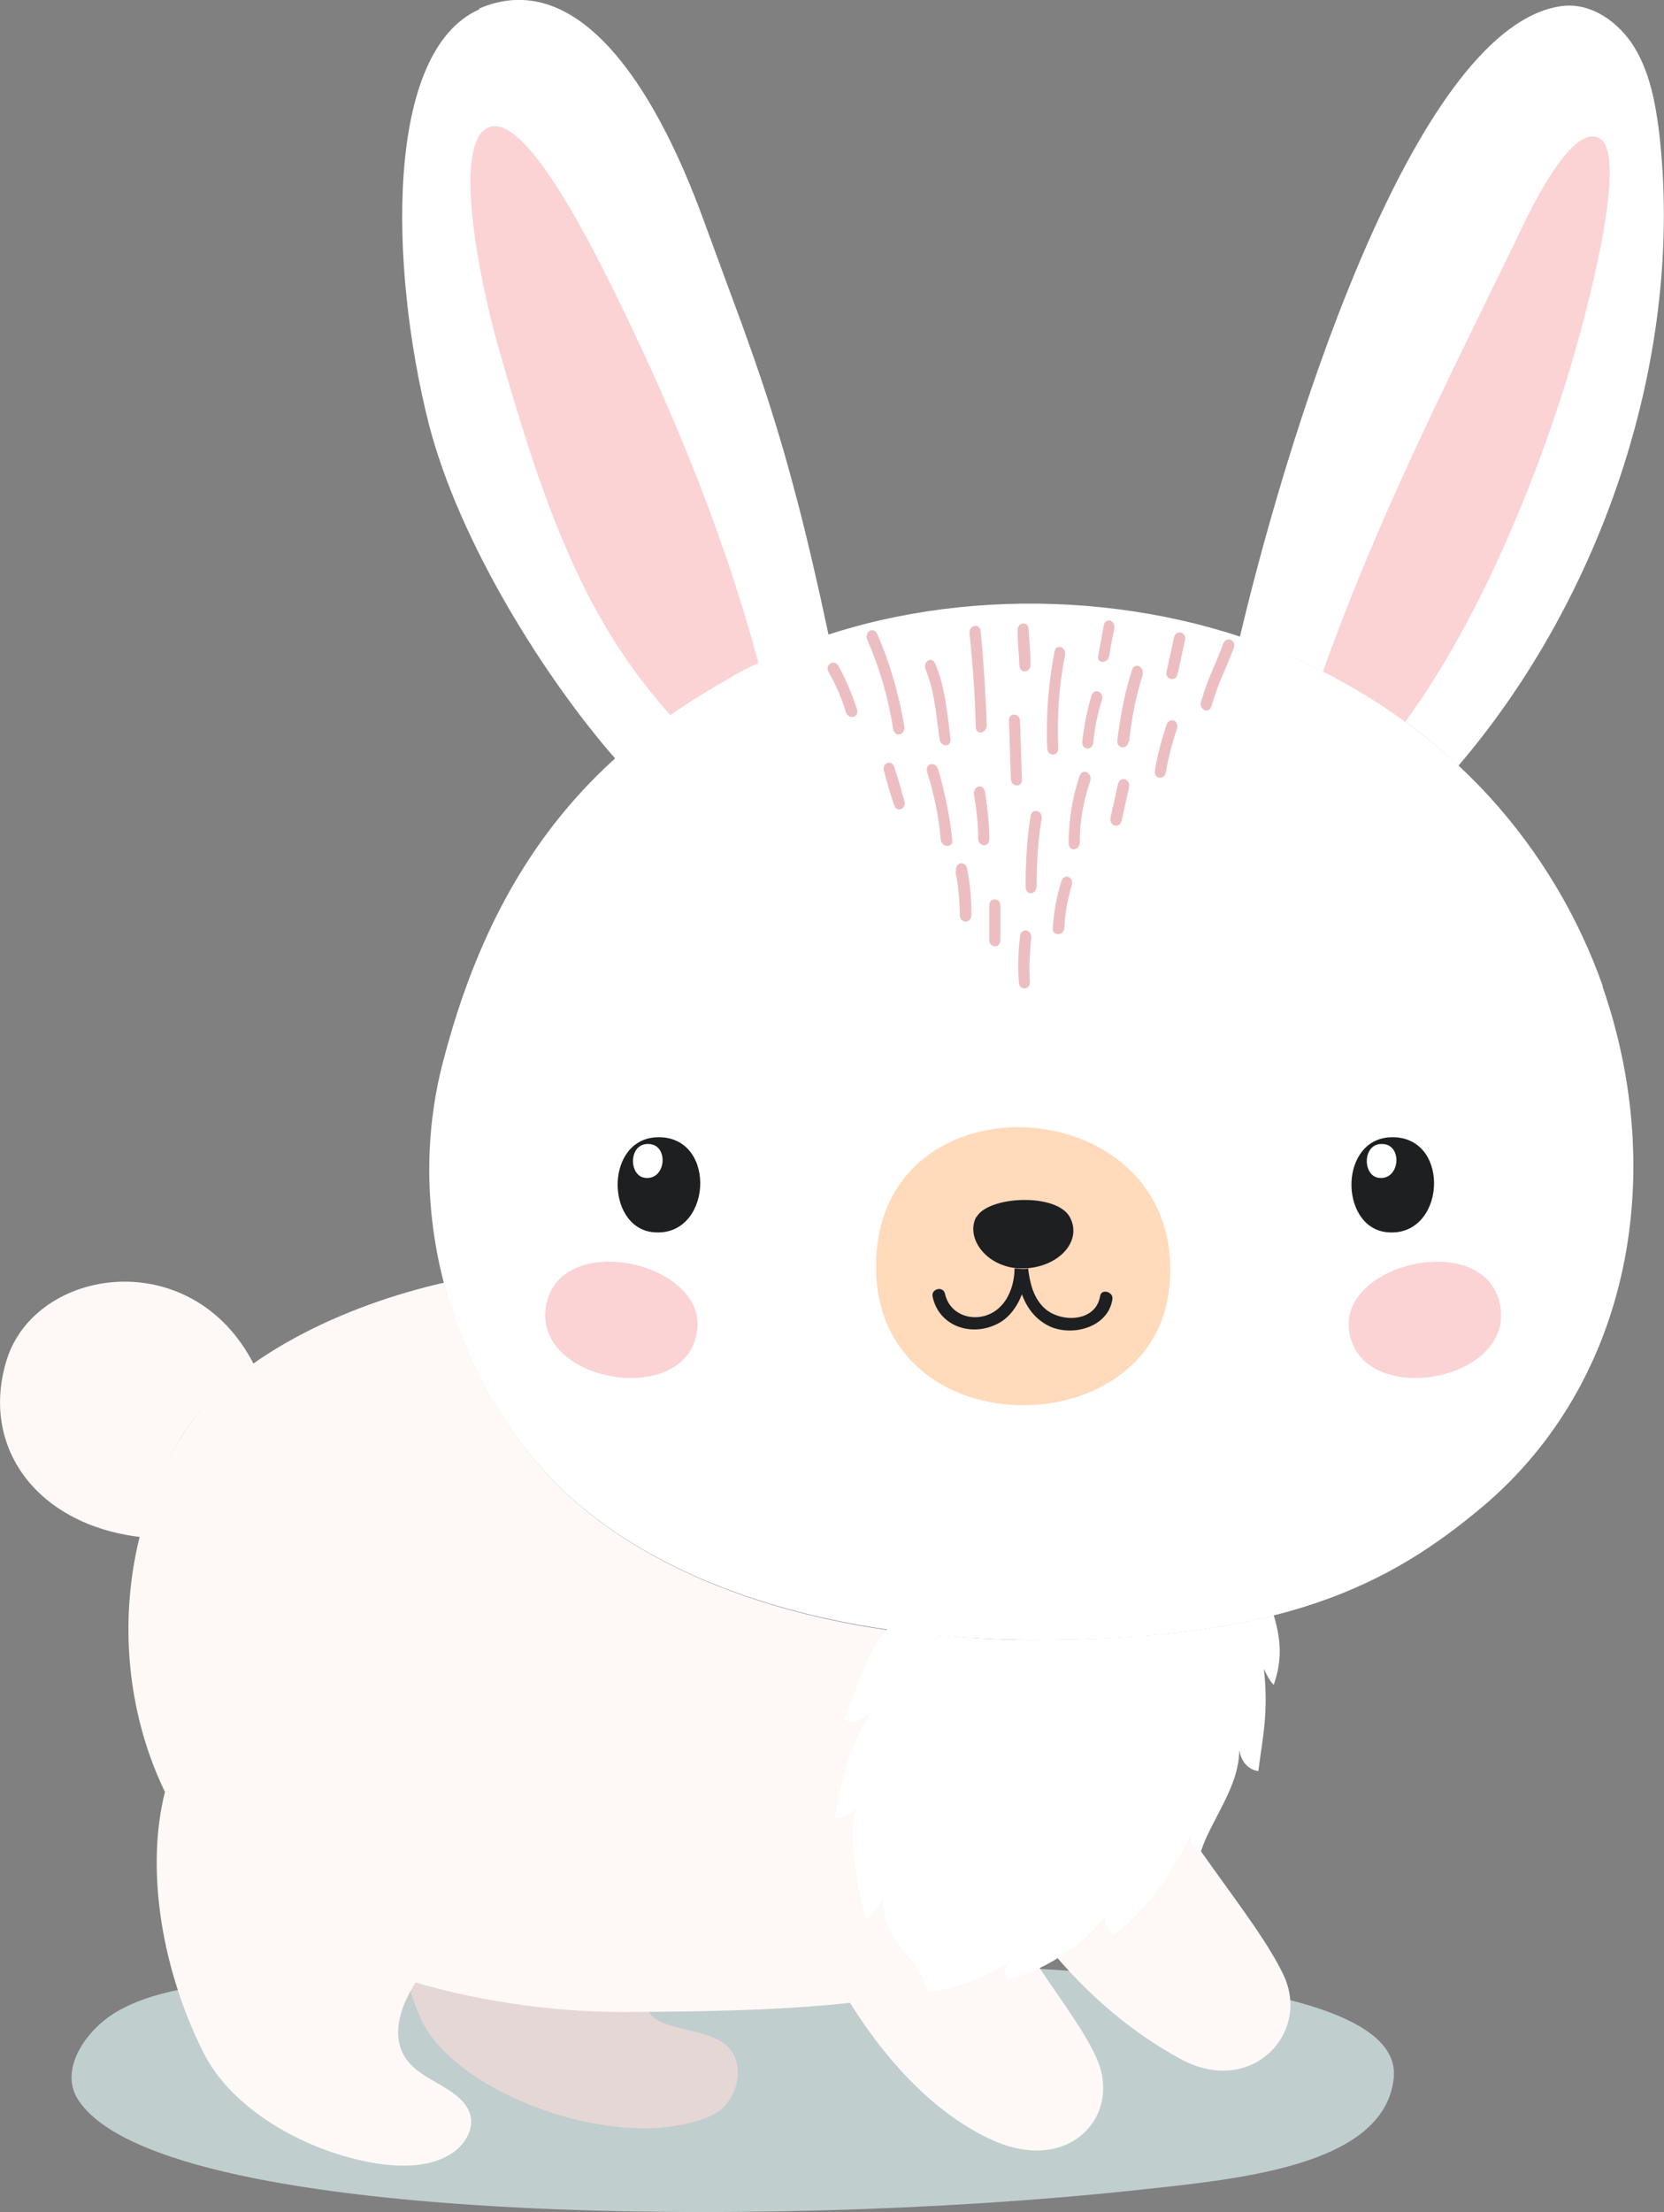 <?xml version="1.0" encoding="UTF-8"?>
<svg id="Layer_2" data-name="Layer 2" xmlns="http://www.w3.org/2000/svg" viewBox="0 0 27.03 35.91">
  <rect x="0" y="0" width="27.03" height="35.91" fill="#808080" stroke="none"/>
  <defs>
    <style>
      .cls-1 {
        fill: #fff;
      }

      .cls-2 {
        fill: #edbec1;
      }

      .cls-3 {
        fill: #fbd3d4;
      }

      .cls-4 {
        fill: #1d1f21;
      }

      .cls-5 {
        fill: #ffdabb;
      }

      .cls-6 {
        fill: #e5d7d5;
      }

      .cls-7 {
        fill: #fef8f7;
      }

      .cls-8 {
        fill: #c0cece;
      }
    </style>
  </defs>
  <g id="Layer_1-2" data-name="Layer 1">
    <g>
      <path class="cls-8" d="M15.97,31.91c-2.38-.12-7.77-.37-12.38.28-.6.08-1.22.18-1.72.48-.5.31-.9.93-.61,1.4,1.27,2.04,11.19,2.12,17.12,1.49,1.65-.18,4.11-.37,4.26-1.83.15-1.45-4.16-1.69-6.67-1.82Z"/>
      <g>
        <g>
          <path class="cls-1" d="M26.04,16.02c-.4-1.14-1.03-2.19-1.84-3.08-1.15-1.26-2.66-2.18-4.29-2.68-2.58-.78-5.65-.59-8.01.71-2.36,1.3-3.9,3.15-4.71,6.29-.6,2.33.07,4.87,1.68,6.65,1.25,1.38,3.81,2.69,7.89,2.71,4.08.02,5.83-.91,7.32-2.16,2.43-2.05,3-5.44,1.95-8.45Z"/>
          <g>
            <path class="cls-1" d="M7.78.14c1.55-.67,2.82,1.13,3.67,3.49.8,2.2,1.29,3.28,2.01,6.68-.54.18-1.07.4-1.56.67-.71.39-1.34.83-1.9,1.34-1.1-1.25-2.54-3.49-3.04-5.46-.63-2.51-.72-6.03.83-6.71Z"/>
            <path class="cls-3" d="M11.9,10.98c-.35.2-.69.4-1.01.63-.61-.68-1.11-1.45-1.5-2.28-.55-1.16-.92-2.4-1.28-3.64-.34-1.19-.76-3.36-.18-3.62.58-.26,1.62,1.78,2.15,2.87.91,1.87,1.7,3.81,2.24,5.82-.14.07-.29.14-.43.22Z"/>
          </g>
          <g>
            <path class="cls-1" d="M20.14,10.34C21.04,6.55,23.07.42,25.36.1c.48-.07.94.26,1.19.67s.34.9.4,1.37c.42,3.58-.89,7.52-3.26,10.29-1.01-.95-2.24-1.66-3.56-2.09Z"/>
            <path class="cls-3" d="M22.83,11.72c-.42-.31-.87-.58-1.34-.82.88-2.46,1.94-4.55,3.14-7.01.12-.25.88-1.94,1.36-1.64.48.3-.27,2.99-.42,3.51-.54,1.86-1.51,4.28-2.74,5.95Z"/>
          </g>
          <g>
            <g>
              <path class="cls-5" d="M14.23,20.57c.01,2.92,4.47,2.93,4.76.36.37-3.26-4.77-3.62-4.76-.36Z"/>
              <path class="cls-4" d="M15.35,21c.09.41.6.5.89.22.16-.15.24-.4.24-.63.04,0,.09.01.13.01.03,0,.06,0,.09-.01.03.23.08.46.25.63.26.26.85.25.92-.18.02-.13.22-.07.2.05-.07.46-.65.61-1.02.44-.23-.11-.37-.3-.45-.52-.08.21-.22.4-.42.49-.42.2-.93.02-1.03-.45-.03-.13.17-.18.2-.05Z"/>
              <path class="cls-4" d="M15.86,19.76c.19-.35,1.31-.4,1.52,0s-.2.82-.76.83c-.58.01-.95-.49-.76-.84Z"/>
            </g>
            <g>
              <g>
                <path class="cls-3" d="M24.36,21.15c-.27-1.17-2.53-.66-2.45.4.11,1.35,2.75.9,2.45-.4Z"/>
                <g>
                  <path class="cls-4" d="M22.62,18.46c-.87,0-.87,1.44-.11,1.54.97.12,1.08-1.54.11-1.54Z"/>
                  <path class="cls-1" d="M22.44,18.57c-.31,0-.31.52-.04.55.35.04.39-.56.04-.55Z"/>
                </g>
              </g>
              <g>
                <path class="cls-3" d="M8.88,21.15c.27-1.17,2.53-.66,2.45.4-.11,1.35-2.75.9-2.45-.4Z"/>
                <g>
                  <path class="cls-4" d="M10.7,18.46c-.87,0-.87,1.44-.11,1.54.97.12,1.08-1.54.11-1.54Z"/>
                  <path class="cls-1" d="M10.52,18.57c-.31,0-.31.52-.04.55.35.04.39-.56.04-.55Z"/>
                </g>
              </g>
            </g>
            <g>
              <path class="cls-2" d="M18.34,12.05c.04-.38.11-.74.22-1.09.04-.13-.13-.22-.17-.09-.12.37-.19.75-.24,1.14-.02.14.16.17.18.03h0Z"/>
              <path class="cls-2" d="M15.06,12.53c.11.36.19.72.22,1.09.01.14.2.15.19.02-.04-.39-.12-.77-.23-1.15-.04-.14-.22-.1-.18.04h0Z"/>
              <path class="cls-2" d="M16.84,14.38c0-.37.02-.73.08-1.09.02-.14-.16-.18-.18-.04-.06.38-.08.76-.08,1.15,0,.14.18.13.18-.02h0Z"/>
              <path class="cls-2" d="M17.54,13.67c0-.35.06-.67.17-.99.04-.13-.12-.22-.17-.09-.12.35-.18.71-.18,1.1,0,.14.18.12.18-.02h0Z"/>
              <path class="cls-2" d="M15.82,12.89c.04.24.07.47.07.72,0,.14.18.15.18.01,0-.26-.03-.51-.07-.77-.03-.14-.2-.09-.18.05h0Z"/>
              <path class="cls-2" d="M17.19,12.15c-.02-.51.01-1.01.11-1.51.03-.14-.15-.2-.17-.06-.1.51-.14,1.03-.12,1.56,0,.14.19.15.18,0h0Z"/>
              <path class="cls-2" d="M16.03,11.78c-.02-.51-.05-1.02-.1-1.53-.01-.14-.19-.11-.18.03.05.51.09,1.02.1,1.52,0,.14.18.11.18-.03h0Z"/>
              <path class="cls-2" d="M16.6,12.65c-.01-.31-.02-.63-.03-.94,0-.14-.19-.15-.18-.01.01.31.02.63.03.94,0,.14.19.15.18.01h0Z"/>
              <path class="cls-2" d="M17.76,12.05c.02-.24.07-.46.14-.69.04-.13-.13-.2-.17-.07-.07.24-.12.49-.15.75-.01.14.17.15.18.01h0Z"/>
              <path class="cls-2" d="M16.73,15.93c-.02-.24,0-.47.02-.7.02-.14-.16-.18-.18-.04-.03.25-.04.5-.02.76.01.14.19.12.18-.02h0Z"/>
              <path class="cls-2" d="M15.52,14.15c.05.24.07.47.07.7,0,.14.18.15.19.01,0-.26-.02-.5-.07-.76-.03-.14-.2-.1-.18.04h0Z"/>
              <path class="cls-2" d="M16.74,10.78c0-.19-.02-.37-.03-.56,0-.14-.19-.13-.18.02,0,.19.02.37.03.56,0,.14.19.13.18-.02h0Z"/>
              <path class="cls-2" d="M18.22,13.32c.04-.18.08-.36.12-.54.03-.14-.15-.19-.18-.05-.04.18-.08.36-.12.54-.03.14.15.19.18.05h0Z"/>
              <path class="cls-2" d="M14.69,13c-.05-.18-.1-.36-.16-.54-.04-.14-.21-.08-.17.06.05.18.1.36.16.54.04.14.21.08.17-.06h0Z"/>
              <path class="cls-2" d="M14.51,11.84c-.08-.51-.22-.99-.42-1.45-.06-.13.1-.23.16-.1.21.48.35.98.44,1.5.02.14-.15.19-.18.05h0Z"/>
              <path class="cls-2" d="M13.74,11.56c-.07-.23-.16-.44-.28-.65-.07-.12.09-.22.16-.1.12.22.22.45.3.7.04.14-.13.18-.18.05h0Z"/>
              <path class="cls-2" d="M17.41,14.37c-.07.23-.11.46-.12.69-.01.14-.2.14-.19,0,.02-.25.06-.5.14-.75.04-.14.21-.08.17.06h0Z"/>
              <path class="cls-2" d="M15.26,11.99c-.05-.36-.08-.78-.22-1.11-.06-.13.09-.24.15-.11.16.36.2.82.25,1.22.02.14-.16.15-.18,0h0Z"/>
              <path class="cls-2" d="M19.12,11.83c-.08.23-.14.46-.18.7-.02.14-.2.12-.18-.02.04-.26.11-.5.19-.75.05-.13.21-.06.17.07h0Z"/>
              <path class="cls-2" d="M19.51,11.39c.15-.49.18-.46.36-.94.05-.13.22-.06.17.07-.18.48-.21.45-.36.94-.04.14-.21.06-.17-.07h0Z"/>
              <path class="cls-2" d="M18.95,10.9c.04-.18.08-.36.12-.55.03-.14.21-.09.18.04-.04.18-.08.36-.12.55-.03.14-.21.09-.18-.04h0Z"/>
              <path class="cls-2" d="M16.07,15.26c0-.19,0-.37,0-.56,0-.14.18-.13.18,0,0,.19,0,.37,0,.56,0,.14-.18.13-.18,0h0Z"/>
              <path class="cls-2" d="M17.84,10.64c.03-.16.06-.32.09-.49.03-.14.2-.08.17.06-.03.14-.06.29-.08.43-.02.14-.21.14-.18,0h0Z"/>
            </g>
          </g>
        </g>
        <g>
          <path class="cls-6" d="M11.85,33.25c-.36-.4-1.36-.23-1.35-.76.02-.73.77-1.14,1.03-2.13.96-3.61-2.91-4.66-4.22-2.94-1.06,1.4-1.11,3.97-.47,5.36.42.92,2.11,1.76,3.64,1.77.35,0,1.02-.09,1.27-.34.25-.25.33-.69.1-.95Z"/>
          <path class="cls-7" d="M2.93,23.35c.79-1.32,2.72-2.18,4.29-2.53.3,1.14.86,2.21,1.66,3.1,1.25,1.38,3.81,2.69,7.89,2.71,1.49,0,2.67-.11,3.64-.33-.52,6.16-5.47,6.34-10.29,6.36-2.3,0-5.28-.71-6.75-2.49-1.54-1.87-1.7-4.73-.45-6.81Z"/>
          <path class="cls-7" d="M7.59,28.91c.29,1.19.08,2.23-.5,2.84-.43.45-.85,1.19-.48,1.69.27.36.87.45,1.02.86.13.33-.24,1.06-1.62.8-1.07-.2-2.25-.86-2.71-1.79-1.32-2.64-1.04-6.23,1.9-6.26,1.42-.02,2.18,1,2.38,1.87Z"/>
          <path class="cls-7" d="M15.57,29.3c.65,2.07,1.78,3.12,2.23,4.08.45.95-.42,1.93-1.68,1.36-1.78-.81-2.94-3.14-3.22-4.24-.55-2.15,2.21-2.69,2.68-1.2Z"/>
          <path class="cls-7" d="M18.21,27.97c.98,1.87,2.19,3.14,2.64,4.09.45.95-.53,1.99-1.68,1.36-1.83-1-2.94-2.76-3.52-4.09-.69-1.6,1.89-2.63,2.56-1.36Z"/>
          <path class="cls-1" d="M13.69,27.93c.13-.11.3-1.06.73-1.49.72.11,1.5.18,2.35.18,1.64,0,2.9-.14,3.92-.4.12.39.14.74,0,1.13-.08-.08-.13-.2-.16-.26.08.69-.02,1.12-.09,1.66-.19-.03-.28-.18-.31-.34,0,.61-.48,1.16-.63,1.67-.07-.03-.15-.13-.17-.28-.38.78-.67,1.12-1.24,1.62-.06-.06-.15-.19-.14-.33-.37.52-1.07.94-1.59,1.04-.01-.04-.1-.14.05-.31-.19.19-.91.49-1.34.51-.17-.63-.71-.75-.73-1.51-.08.14-.25.39-.28.3-.11-.39-.33-1.45-.13-1.77-.14.13-.29.2-.37.15.14-.67.24-1.21.63-1.76-.14.16-.33.28-.49.16Z"/>
          <path class="cls-7" d="M.11,22.07c.47-1.5,3-1.89,4.01.07-.49.35-.91.75-1.19,1.21-.3.5-.51,1.04-.65,1.6-1.69-.2-2.61-1.47-2.17-2.88Z"/>
        </g>
      </g>
    </g>
  </g>
</svg>